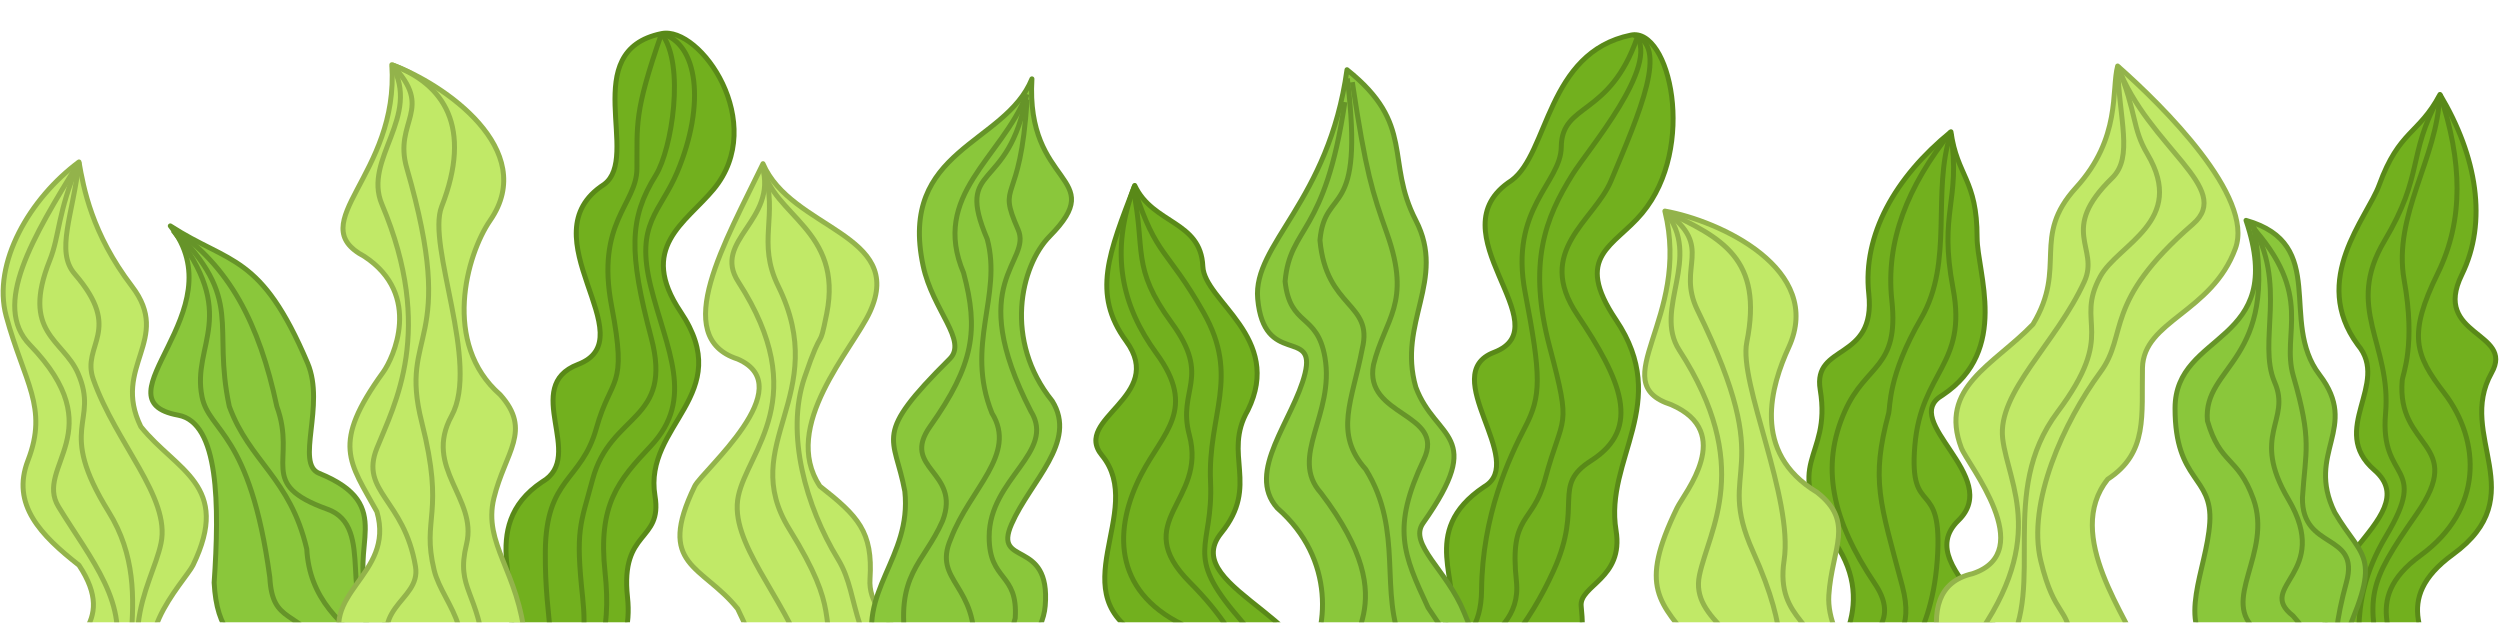 <svg width="1004" height="250" viewBox="0 0 1004 250" fill="none" xmlns="http://www.w3.org/2000/svg">
<g clip-path="url(#clip0_70_19)">
<g filter="url(#filter0_d_70_19)">
<path d="M242.569 70.076C257.566 59.083 231.722 16.441 265.677 9.492C281.215 6.313 308.605 45.48 286.563 72.029C275.313 85.579 255.97 95.407 273.363 121.291C295.847 154.751 258.307 166.432 263.039 195.135C266.137 213.921 249.054 208.359 252 235.815C254.516 259.265 240.268 269.941 217.765 288.241C219.267 271.043 195.999 264.937 204.521 248.586C210.992 236.171 190.656 207.601 217.765 189.5C235.524 179.247 209.079 151.171 232.151 142.342C259.888 131.727 210.827 90.558 242.569 70.076Z" fill="#72B01E"/>
<path d="M265.677 9.492L265.477 8.513L265.677 9.492ZM242.569 70.076L243.111 70.916C243.128 70.905 243.144 70.894 243.16 70.882L242.569 70.076ZM232.151 142.342L231.793 141.408L231.793 141.408L232.151 142.342ZM217.765 189.5L217.265 188.634C217.246 188.645 217.227 188.656 217.209 188.668L217.765 189.5ZM204.521 248.586L203.634 248.123L203.634 248.123L204.521 248.586ZM217.765 288.241L216.769 288.154C216.734 288.554 216.941 288.936 217.296 289.124C217.651 289.312 218.084 289.27 218.396 289.016L217.765 288.241ZM252 235.815L251.006 235.922L251.006 235.922L252 235.815ZM263.039 195.135L262.053 195.298L262.053 195.298L263.039 195.135ZM273.363 121.291L272.533 121.849L272.533 121.849L273.363 121.291ZM286.563 72.029L285.794 71.39L285.794 71.39L286.563 72.029ZM265.677 9.492L265.477 8.513C256.732 10.302 251.7 14.437 248.957 19.895C246.253 25.276 245.842 31.816 246.014 38.294C246.1 41.541 246.336 44.827 246.52 47.967C246.705 51.122 246.839 54.137 246.732 56.911C246.518 62.506 245.334 66.81 241.978 69.269L242.569 70.076L243.16 70.882C247.303 67.846 248.512 62.697 248.731 56.987C248.841 54.109 248.702 51.009 248.516 47.849C248.33 44.674 248.098 41.445 248.013 38.241C247.843 31.816 248.276 25.705 250.744 20.793C253.174 15.958 257.645 12.157 265.878 10.472L265.677 9.492ZM242.569 70.076L242.027 69.236C233.81 74.538 230.763 81.254 230.451 88.473C230.144 95.592 232.502 103.16 234.911 110.232C237.355 117.405 239.821 124.003 240.017 129.488C240.114 132.192 239.65 134.534 238.414 136.496C237.181 138.452 235.111 140.138 231.793 141.408L232.151 142.342L232.508 143.276C236.125 141.892 238.589 139.969 240.106 137.562C241.62 135.161 242.122 132.385 242.016 129.417C241.806 123.557 239.191 116.593 236.804 109.587C234.383 102.479 232.161 95.251 232.45 88.559C232.734 81.966 235.457 75.855 243.111 70.916L242.569 70.076ZM232.151 142.342L231.793 141.408C225.753 143.72 222.83 147.367 221.699 151.743C220.597 156.008 221.228 160.866 221.978 165.545C222.743 170.317 223.629 174.904 223.264 178.958C222.908 182.915 221.368 186.265 217.265 188.634L217.765 189.5L218.265 190.366C223.041 187.608 224.854 183.605 225.256 179.137C225.649 174.768 224.695 169.862 223.953 165.229C223.196 160.504 222.652 156.047 223.635 152.244C224.59 148.552 227.013 145.379 232.508 143.276L232.151 142.342ZM217.765 189.5L217.209 188.668C210.27 193.302 206.317 198.645 204.231 204.275C202.153 209.885 201.958 215.705 202.407 221.256C202.632 224.032 203.019 226.756 203.419 229.359C203.821 231.975 204.231 234.449 204.515 236.782C205.088 241.49 205.096 245.32 203.634 248.123L204.521 248.586L205.408 249.048C207.182 245.644 207.074 241.247 206.501 236.54C206.212 234.166 205.792 231.637 205.396 229.056C204.997 226.462 204.619 223.796 204.4 221.094C203.963 215.688 204.171 210.195 206.107 204.97C208.035 199.764 211.705 194.749 218.32 190.332L217.765 189.5ZM204.521 248.586L203.634 248.123C201.39 252.43 201.209 256.147 202.25 259.554C203.271 262.895 205.448 265.861 207.729 268.72C212.384 274.555 217.477 280.038 216.769 288.154L217.765 288.241L218.761 288.328C219.554 279.246 213.764 273.077 209.292 267.472C207.009 264.611 205.061 261.909 204.162 258.969C203.284 256.094 203.391 252.917 205.408 249.048L204.521 248.586ZM217.765 288.241L218.396 289.016C229.603 279.903 238.908 272.572 245.058 264.569C251.267 256.487 254.281 247.702 252.994 235.708L252 235.815L251.006 235.922C252.235 247.379 249.383 255.656 243.472 263.35C237.5 271.122 228.429 278.279 217.134 287.465L217.765 288.241ZM252 235.815L252.994 235.708C252.268 228.942 252.784 224.286 253.872 220.817C254.956 217.357 256.63 215.005 258.357 212.849C260.061 210.721 261.935 208.662 263.122 205.958C264.335 203.197 264.825 199.819 264.026 194.973L263.039 195.135L262.053 195.298C262.802 199.844 262.318 202.816 261.291 205.154C260.239 207.549 258.607 209.338 256.796 211.599C255.007 213.833 253.156 216.412 251.963 220.219C250.773 224.016 250.259 228.961 251.006 235.922L252 235.815ZM263.039 195.135L264.026 194.973C262.883 188.041 264.284 182.13 266.732 176.598C269.212 170.995 272.678 165.941 275.731 160.485C278.746 155.098 281.275 149.439 281.569 142.954C281.864 136.446 279.906 129.234 274.193 120.733L273.363 121.291L272.533 121.849C278.063 130.078 279.843 136.873 279.571 142.863C279.298 148.877 276.954 154.205 273.986 159.509C271.056 164.743 267.429 170.083 264.903 175.789C262.347 181.565 260.829 187.878 262.053 195.298L263.039 195.135ZM273.363 121.291L274.193 120.733C269.906 114.353 267.937 109.043 267.501 104.484C267.067 99.943 268.144 96.065 270.098 92.517C272.064 88.947 274.913 85.719 278.027 82.498C281.11 79.308 284.488 76.094 287.332 72.668L286.563 72.029L285.794 71.39C283.013 74.739 279.754 77.834 276.589 81.108C273.456 84.349 270.448 87.736 268.346 91.552C266.232 95.391 265.031 99.67 265.51 104.675C265.987 109.662 268.124 115.287 272.533 121.849L273.363 121.291ZM286.563 72.029L287.332 72.668C298.683 58.997 297.256 42.118 291.116 29.184C288.044 22.712 283.767 17.162 279.232 13.418C274.734 9.704 269.802 7.628 265.477 8.513L265.677 9.492L265.878 10.472C269.322 9.767 273.64 11.394 277.959 14.96C282.241 18.495 286.347 23.8 289.309 30.041C295.239 42.533 296.486 58.512 285.794 71.39L286.563 72.029Z" fill="#598918"/>
<path d="M265.677 9.492C280.166 13.375 283.519 37.567 272.02 65.026C265.218 81.271 255 85.486 261.33 111C267.66 136.514 279.33 156 261.33 175.151C248.29 189.025 240.054 198.544 243 226C245.516 249.45 241.503 268.201 219 286.5" stroke="#598918" stroke-width="2" stroke-miterlimit="2.613" stroke-linejoin="round"/>
<path d="M265.677 9.493C275.293 21.904 269.744 56.134 263.387 66.337C252.584 83.673 252.49 97.51 261.5 131.5C270.51 165.49 245.247 161.454 238 188.5C233.072 206.891 231.054 208.544 234 236C236.946 263.456 227.419 262.74 219.5 286.5" stroke="#598918" stroke-width="2" stroke-miterlimit="2.613" stroke-linejoin="round"/>
<path d="M265.677 9.492C254.463 41.687 255.972 45.715 255.789 63.783C255.643 78.238 239.176 85.213 245.642 119.04C252.107 152.866 245.5 146.5 239.5 168C233.5 189.5 219.261 187.547 219 217.5C218.739 247.453 225.057 256.6 219 285" stroke="#598918" stroke-width="2" stroke-miterlimit="2.613" stroke-linejoin="round"/>
<path d="M794 269.5C779.003 280.493 757.097 325.572 723.142 332.52C707.604 335.699 703.457 301.549 725.5 275C736.75 261.45 754.393 239.884 737 214C714.516 180.541 735.732 181.203 731 152.5C727.903 133.714 753.446 141.376 750.5 113.92C747.984 90.47 760.997 67.219 783.5 48.92C786 66.92 794 67.92 794 91.42C794 105.42 807.214 136.604 780.105 154.704C762.346 164.957 804.5 187.5 786.5 205C765.206 225.702 825.742 249.018 794 269.5Z" fill="#72B01E"/>
<path d="M723.142 332.52L722.941 331.54L722.941 331.54L723.142 332.52ZM794 269.5L793.458 268.66C793.441 268.67 793.425 268.682 793.409 268.693L794 269.5ZM786.5 205L785.803 204.283L785.803 204.283L786.5 205ZM780.105 154.704L780.605 155.57C780.624 155.559 780.642 155.548 780.66 155.536L780.105 154.704ZM794 91.42L795 91.42L795 91.42L794 91.42ZM783.5 48.92L784.49 48.782C784.441 48.425 784.202 48.122 783.866 47.99C783.53 47.857 783.149 47.916 782.869 48.144L783.5 48.92ZM750.5 113.92L751.494 113.813L751.494 113.813L750.5 113.92ZM731 152.5L731.987 152.337L731.987 152.337L731 152.5ZM737 214L737.83 213.442L737.83 213.442L737 214ZM725.5 275L724.731 274.361L724.731 274.361L725.5 275ZM723.142 332.52L723.342 333.5C740.673 329.953 754.827 316.71 766.439 303.178C772.252 296.404 777.487 289.485 782.158 283.631C786.865 277.734 790.967 272.963 794.591 270.307L794 269.5L793.409 268.693C789.535 271.533 785.275 276.52 780.595 282.384C775.88 288.291 770.704 295.137 764.921 301.876C753.343 315.368 739.566 328.138 722.941 331.54L723.142 332.52ZM794 269.5L794.542 270.34C798.601 267.721 801.269 265.004 802.798 262.172C804.337 259.321 804.683 256.422 804.212 253.531C803.285 247.849 799.181 242.17 794.959 236.72C790.654 231.164 786.198 225.81 784.08 220.557C783.033 217.961 782.592 215.464 782.997 213.04C783.4 210.628 784.66 208.184 787.197 205.717L786.5 205L785.803 204.283C783.017 206.992 781.51 209.805 781.024 212.71C780.54 215.604 781.087 218.485 782.225 221.306C784.476 226.887 789.178 232.524 793.378 237.945C797.66 243.472 801.407 248.756 802.238 253.853C802.645 256.351 802.347 258.797 801.038 261.222C799.718 263.666 797.335 266.158 793.458 268.66L794 269.5ZM786.5 205L787.197 205.717C789.56 203.42 790.976 200.998 791.632 198.488C792.288 195.983 792.17 193.455 791.569 190.966C790.378 186.032 787.245 181.111 784.225 176.58C781.143 171.956 778.218 167.785 777.1 164.134C776.551 162.343 776.476 160.788 776.961 159.427C777.443 158.078 778.53 156.768 780.605 155.57L780.105 154.704L779.605 153.838C777.241 155.203 775.76 156.841 775.077 158.755C774.399 160.659 774.563 162.683 775.187 164.72C776.415 168.727 779.574 173.208 782.561 177.689C785.609 182.262 788.53 186.899 789.625 191.435C790.167 193.68 790.251 195.865 789.697 197.982C789.145 200.094 787.94 202.205 785.803 204.283L786.5 205ZM780.105 154.704L780.66 155.536C794.572 146.247 798.131 133.56 798.218 121.532C798.261 115.54 797.445 109.695 796.629 104.513C795.805 99.282 795 94.819 795 91.42L794 91.42L793 91.42C793 95.021 793.847 99.706 794.653 104.825C795.467 109.993 796.26 115.701 796.218 121.517C796.135 133.106 792.747 145.061 779.55 153.873L780.105 154.704ZM794 91.42L795 91.42C795 79.522 792.967 73.264 790.608 67.716C788.273 62.226 785.718 57.619 784.49 48.782L783.5 48.92L782.509 49.058C783.782 58.221 786.477 63.114 788.767 68.499C791.033 73.826 793 79.818 793 91.42L794 91.42ZM783.5 48.92L782.869 48.144C760.218 66.564 746.94 90.115 749.506 114.027L750.5 113.92L751.494 113.813C749.027 90.824 761.776 67.875 784.131 49.696L783.5 48.92ZM750.5 113.92L749.506 114.027C750.226 120.738 749.195 125.187 747.389 128.399C745.574 131.627 742.915 133.724 740.127 135.637C737.403 137.506 734.41 139.279 732.379 141.777C730.264 144.377 729.198 147.718 730.013 152.663L731 152.5L731.987 152.337C731.253 147.89 732.218 145.144 733.93 143.039C735.725 140.831 738.353 139.281 741.259 137.286C744.102 135.334 747.083 133.024 749.132 129.379C751.19 125.719 752.247 120.83 751.494 113.813L750.5 113.92ZM731 152.5L730.013 152.663C732.335 166.745 728.322 173.431 726.373 181.224C725.392 185.146 724.977 189.265 726.271 194.549C727.557 199.799 730.515 206.143 736.17 214.558L737 214L737.83 213.442C732.243 205.128 729.422 199.006 728.214 194.073C727.014 189.174 727.392 185.392 728.313 181.709C730.168 174.292 734.397 166.958 731.987 152.337L731 152.5ZM737 214L736.17 214.558C744.673 227.211 744.597 238.738 741.048 248.792C737.474 258.92 730.37 267.569 724.731 274.361L725.5 275L726.269 275.639C731.88 268.881 739.223 259.972 742.934 249.458C746.671 238.87 746.721 226.673 737.83 213.442L737 214ZM725.5 275L724.731 274.361C713.563 287.812 709 303.218 709.228 314.928C709.342 320.77 710.652 325.792 713.038 329.183C715.463 332.631 719.016 334.385 723.342 333.5L723.142 332.52L722.941 331.54C719.499 332.245 716.706 330.922 714.673 328.032C712.6 325.084 711.338 320.505 711.228 314.889C711.009 303.68 715.394 288.737 726.269 275.639L725.5 275Z" fill="#598918"/>
<path d="M723.142 332.52C708.653 328.638 705.3 304.446 716.799 276.986C723.601 260.741 770.393 256.384 753 230.5C735.606 204.616 730.993 183.194 741 160.92C749.5 142 762.709 144.098 759.763 116.642C757.217 92.92 766 70.92 783.5 48.92" stroke="#598918" stroke-width="2" stroke-miterlimit="2.613" stroke-linejoin="round"/>
<path d="M723.142 332.52C713.526 320.108 719.075 285.878 725.432 275.676C736.235 258.339 773.01 265.49 764 231.5C754.99 197.51 751.253 188.966 758.5 161.92C759.127 159.578 758.174 146.829 771.5 123.92C784.826 101.011 775.581 73.18 783.5 49.42" stroke="#598918" stroke-width="2" stroke-miterlimit="2.613" stroke-linejoin="round"/>
<path d="M723.142 332.52C734.357 300.326 759.317 296.068 759.5 278C759.646 263.545 775.5 255.5 778 221C780.5 186.5 766.5 205 769 175C771.5 145 790.187 142.761 784.343 111.841C778.5 80.92 787.5 76.92 783.5 49.92" stroke="#598918" stroke-width="2" stroke-miterlimit="2.613" stroke-linejoin="round"/>
<path d="M938.62 256.244C948.952 271.703 910.082 302.934 939.614 321.077C953.127 329.379 992.261 301.942 980.628 269.455C974.691 252.875 959.876 237.023 985.073 218.649C1017.65 194.898 986.364 171.081 1000.63 145.728C1009.96 129.134 976.512 131.096 988.671 106.303C999.056 85.128 994.779 58.829 979.892 33.937C971.387 49.996 963.527 48.2 955.49 70.282C950.701 83.438 927.619 108.222 946.902 134.502C960.083 150.211 934.886 168.585 953.546 184.773C975.98 204.234 915.797 226.14 938.62 256.244Z" fill="#72B01E"/>
<path d="M939.614 321.077L940.137 320.225L940.137 320.225L939.614 321.077ZM938.62 256.244L939.417 255.64C939.429 255.655 939.44 255.672 939.451 255.688L938.62 256.244ZM953.546 184.773L952.891 185.528L952.891 185.528L953.546 184.773ZM946.902 134.502L946.136 135.145C946.122 135.129 946.109 135.112 946.096 135.094L946.902 134.502ZM955.49 70.282L954.55 69.94L954.55 69.94L955.49 70.282ZM979.892 33.937L979.009 33.469C979.178 33.15 979.505 32.946 979.866 32.937C980.227 32.928 980.565 33.114 980.751 33.423L979.892 33.937ZM988.671 106.303L987.773 105.863L987.773 105.863L988.671 106.303ZM1000.63 145.728L999.757 145.237L999.757 145.237L1000.63 145.728ZM985.073 218.649L985.662 219.457L985.662 219.457L985.073 218.649ZM980.628 269.455L981.57 269.118L981.57 269.118L980.628 269.455ZM939.614 321.077L939.09 321.929C931.484 317.257 928.17 311.65 927.46 305.583C926.759 299.601 928.61 293.316 930.987 287.287C932.178 284.266 933.523 281.258 934.77 278.371C936.023 275.469 937.18 272.682 938.029 270.039C939.741 264.708 940.1 260.259 937.788 256.8L938.62 256.244L939.451 255.688C942.305 259.959 941.68 265.211 939.933 270.65C939.052 273.393 937.861 276.258 936.606 279.164C935.345 282.084 934.023 285.039 932.847 288.021C930.49 294 928.806 299.891 929.446 305.351C930.076 310.725 932.977 315.826 940.137 320.225L939.614 321.077ZM938.62 256.244L937.823 256.848C931.915 249.055 931.348 241.702 933.525 234.812C935.671 228.017 940.475 221.712 945.158 215.891C949.907 209.986 954.481 204.629 956.542 199.542C957.557 197.034 957.923 194.674 957.432 192.408C956.943 190.148 955.574 187.856 952.891 185.528L953.546 184.773L954.201 184.017C957.127 186.555 958.785 189.205 959.387 191.985C959.988 194.759 959.51 197.54 958.395 200.292C956.194 205.727 951.355 211.377 946.716 217.144C942.01 222.995 937.45 229.027 935.432 235.414C933.444 241.707 933.914 248.381 939.417 255.64L938.62 256.244ZM953.546 184.773L952.891 185.528C948.048 181.327 945.993 176.918 945.495 172.407C945.005 167.956 946.045 163.486 947.204 159.197C949.569 150.446 952.326 142.522 946.136 135.145L946.902 134.502L947.668 133.86C954.659 142.191 951.408 151.308 949.135 159.719C947.975 164.01 947.038 168.151 947.483 172.188C947.922 176.166 949.714 180.125 954.201 184.017L953.546 184.773ZM946.902 134.502L946.096 135.094C936.2 121.607 937.195 108.468 941.227 97.135C943.236 91.49 946.002 86.277 948.541 81.687C951.105 77.053 953.388 73.134 954.55 69.94L955.49 70.282L956.429 70.624C955.198 74.009 952.799 78.121 950.291 82.655C947.758 87.234 945.061 92.326 943.111 97.806C939.226 108.725 938.321 121.117 947.708 133.911L946.902 134.502ZM955.49 70.282L954.55 69.94C958.619 58.76 962.67 53.575 966.785 49.168C970.857 44.808 974.833 41.353 979.009 33.469L979.892 33.937L980.776 34.405C976.446 42.58 972.24 46.257 968.246 50.533C964.296 54.764 960.397 59.722 956.429 70.624L955.49 70.282ZM979.892 33.937L980.751 33.423C995.736 58.48 1000.16 85.152 989.569 106.744L988.671 106.303L987.773 105.863C997.954 85.104 993.823 59.178 979.034 34.45L979.892 33.937ZM988.671 106.303L989.569 106.744C986.609 112.779 986.501 117.017 987.664 120.251C988.845 123.537 991.4 125.987 994.227 128.319C995.605 129.456 997.099 130.606 998.401 131.747C999.717 132.9 1000.94 134.128 1001.83 135.512C1002.73 136.912 1003.3 138.479 1003.3 140.288C1003.29 142.086 1002.73 144.038 1001.5 146.218L1000.63 145.728L999.757 145.237C1000.86 143.269 1001.29 141.652 1001.3 140.285C1001.3 138.928 1000.88 137.732 1000.15 136.595C999.406 135.442 998.347 134.359 997.082 133.251C995.803 132.129 994.414 131.066 992.954 129.861C990.105 127.511 987.161 124.765 985.781 120.928C984.383 117.038 984.653 112.224 987.773 105.863L988.671 106.303ZM1000.63 145.728L1001.5 146.218C998.055 152.34 997.35 158.374 997.758 164.41C998.172 170.524 999.7 176.458 1000.7 182.629C1001.69 188.723 1002.13 194.906 1000.19 201.1C998.245 207.316 993.938 213.423 985.662 219.457L985.073 218.649L984.484 217.841C992.495 212 996.492 206.223 998.285 200.502C1000.09 194.758 999.704 188.948 998.729 182.95C997.767 177.028 996.185 170.77 995.763 164.545C995.336 158.242 996.069 151.792 999.757 145.237L1000.63 145.728ZM985.073 218.649L985.662 219.457C979.452 223.986 975.786 228.303 973.817 232.438C971.855 236.556 971.541 240.57 972.163 244.571C972.79 248.598 974.364 252.607 976.188 256.699C977.994 260.75 980.069 264.926 981.57 269.118L980.628 269.455L979.687 269.792C978.219 265.695 976.215 261.671 974.361 257.513C972.526 253.395 970.857 249.184 970.187 244.879C969.514 240.548 969.849 236.117 972.011 231.578C974.165 227.055 978.096 222.499 984.484 217.841L985.073 218.649ZM980.628 269.455L981.57 269.118C987.56 285.847 980.446 301.22 970.253 311.274C965.153 316.305 959.235 320.057 953.693 322.024C948.197 323.976 942.851 324.24 939.09 321.929L939.614 321.077L940.137 320.225C943.132 322.065 947.746 322.013 953.024 320.14C958.257 318.282 963.93 314.701 968.849 309.85C978.693 300.14 985.33 285.551 979.687 269.792L980.628 269.455Z" fill="#598918"/>
<path d="M939.614 321.077C954.557 322.384 965.981 300.798 964.568 271.062C963.731 253.47 946.935 237.397 972.132 219.023C997.329 200.649 996.392 173.088 981.523 153.718C969.93 138.615 966.877 130.486 979.036 105.693C989.541 84.272 988.813 60.595 979.892 33.937" stroke="#598918" stroke-width="2" stroke-miterlimit="2.613" stroke-linejoin="round"/>
<path d="M939.614 321.077C952.894 312.703 959.388 278.639 956.903 266.878C950.169 235 950.49 231.183 970.581 202.324C990.673 173.465 962.296 176.566 964.736 148.672C964.948 146.257 970.204 134.603 965.517 108.518C960.83 82.432 979.037 59.442 979.721 34.406" stroke="#598918" stroke-width="2" stroke-miterlimit="2.613" stroke-linejoin="round"/>
<path d="M939.614 321.077C940.086 286.989 939.992 290.541 946 273.5C950.806 259.867 940.609 240.859 958.253 211.284C975.898 181.709 955.601 189.972 958.041 162.078C960.482 134.185 941.513 119.832 957.58 92.774C973.646 65.717 966.557 58.88 979.55 34.876" stroke="#598918" stroke-width="2" stroke-miterlimit="2.613" stroke-linejoin="round"/>
<path d="M607 68.498C621.997 57.505 621.045 17.042 655 10.094C670.538 6.914 681.543 55.045 659.5 81.594C648.25 95.143 631.607 98.614 649 124.498C671.484 157.957 644.268 180.297 649 209C652.215 228.5 634.088 231 635 239.5C637.516 262.95 629.503 264.201 607 282.5C608.502 265.303 572.978 259.851 581.5 243.5C587.971 231.085 568.891 209.601 596 191.5C613.759 181.247 576.929 146.33 600 137.5C627.737 126.885 575.258 88.98 607 68.498Z" fill="#72B01E"/>
<path d="M655 10.094L655.201 11.073L655.201 11.073L655 10.094ZM607 68.498L607.542 69.338C607.559 69.328 607.575 69.316 607.591 69.305L607 68.498ZM600 137.5L599.643 136.566L599.643 136.566L600 137.5ZM596 191.5L595.5 190.634C595.481 190.645 595.463 190.656 595.445 190.668L596 191.5ZM581.5 243.5L582.387 243.962L581.5 243.5ZM607 282.5L606.004 282.413C605.969 282.813 606.177 283.195 606.532 283.383C606.886 283.572 607.319 283.529 607.631 283.276L607 282.5ZM635 239.5L634.006 239.607L634.006 239.607L635 239.5ZM649 209L648.013 209.163L648.013 209.163L649 209ZM649 124.498L648.17 125.056L648.17 125.056L649 124.498ZM659.5 81.594L660.269 82.232L660.269 82.232L659.5 81.594ZM655 10.094L654.8 9.114C637.357 12.683 628.915 24.893 622.988 37.349C621.506 40.462 620.176 43.603 618.903 46.632C617.627 49.669 616.411 52.586 615.146 55.288C612.604 60.718 609.94 65.103 606.409 67.692L607 68.498L607.591 69.305C611.559 66.396 614.399 61.601 616.958 56.136C618.243 53.389 619.476 50.43 620.747 47.407C622.02 44.377 623.334 41.275 624.794 38.209C630.628 25.948 638.688 14.452 655.201 11.073L655 10.094ZM607 68.498L606.458 67.658C602.376 70.292 599.597 73.239 597.847 76.427C596.096 79.616 595.404 82.991 595.416 86.431C595.439 93.261 598.244 100.429 601.078 107.091C602.508 110.454 603.946 113.682 605.098 116.754C606.25 119.826 607.087 122.664 607.336 125.218C607.584 127.759 607.244 129.953 606.11 131.805C604.975 133.657 602.97 135.293 599.643 136.566L600 137.5L600.357 138.434C603.965 137.053 606.386 135.183 607.815 132.85C609.244 130.517 609.602 127.848 609.327 125.023C609.052 122.21 608.144 119.179 606.971 116.052C605.798 112.926 604.33 109.626 602.918 106.308C600.067 99.606 597.438 92.794 597.416 86.424C597.405 83.265 598.037 80.235 599.6 77.39C601.164 74.542 603.688 71.825 607.542 69.338L607 68.498ZM600 137.5L599.643 136.566C596.611 137.726 594.479 139.349 593.105 141.373C591.733 143.394 591.176 145.727 591.139 148.206C591.067 153.1 593.031 158.791 595.07 164.313C597.144 169.93 599.303 175.393 599.88 180.1C600.166 182.434 600.049 184.496 599.389 186.245C598.738 187.969 597.532 189.461 595.5 190.634L596 191.5L596.5 192.366C598.908 190.976 600.436 189.133 601.26 186.951C602.075 184.794 602.174 182.376 601.865 179.857C601.252 174.858 598.976 169.117 596.946 163.62C594.881 158.027 593.073 152.692 593.139 148.235C593.171 146.038 593.661 144.115 594.76 142.497C595.857 140.881 597.621 139.481 600.357 138.434L600 137.5ZM596 191.5L595.445 190.668C588.542 195.277 584.51 200.15 582.295 205.107C580.082 210.059 579.721 215.007 580.013 219.694C580.159 222.035 580.468 224.321 580.795 226.511C581.123 228.715 581.465 230.797 581.69 232.795C582.141 236.803 582.085 240.215 580.613 243.038L581.5 243.5L582.387 243.962C584.151 240.578 584.136 236.648 583.677 232.571C583.447 230.526 583.095 228.379 582.773 226.216C582.448 224.039 582.149 221.822 582.009 219.57C581.729 215.072 582.085 210.479 584.121 205.923C586.155 201.373 589.904 196.773 596.555 192.332L596 191.5ZM581.5 243.5L580.613 243.038C579.474 245.224 579.042 247.287 579.214 249.252C579.386 251.212 580.15 252.995 581.275 254.639C583.497 257.884 587.24 260.731 591.029 263.491C594.881 266.297 598.816 269.036 601.721 272.135C604.606 275.211 606.345 278.508 606.004 282.413L607 282.5L607.996 282.587C608.406 277.893 606.268 274.06 603.18 270.767C600.113 267.495 595.982 264.625 592.206 261.875C588.367 259.078 584.92 256.422 582.925 253.509C581.942 252.073 581.341 250.613 581.207 249.078C581.073 247.548 581.396 245.864 582.387 243.962L581.5 243.5ZM607 282.5L607.631 283.276C613.255 278.702 617.931 275.228 621.842 272.144C625.723 269.084 628.832 266.421 631.158 263.563C635.9 257.736 637.266 251.243 635.994 239.393L635 239.5L634.006 239.607C635.25 251.207 633.868 257.065 629.607 262.3C627.431 264.974 624.475 267.52 620.603 270.574C616.761 273.604 611.997 277.148 606.369 281.724L607 282.5ZM635 239.5L635.994 239.393C635.81 237.68 636.557 236.203 638.007 234.55C638.732 233.723 639.599 232.89 640.562 231.984C641.514 231.088 642.557 230.124 643.58 229.073C645.634 226.963 647.669 224.447 648.97 221.166C650.276 217.872 650.817 213.875 649.987 208.837L649 209L648.013 209.163C648.79 213.875 648.271 217.503 647.111 220.428C645.946 223.365 644.11 225.662 642.147 227.677C641.162 228.689 640.161 229.615 639.191 230.528C638.232 231.43 637.299 232.324 636.503 233.231C634.911 235.047 633.733 237.07 634.006 239.607L635 239.5ZM649 209L649.987 208.837C648.833 201.839 649.621 195.203 651.14 188.618C651.9 185.322 652.84 182.052 653.808 178.753C654.774 175.463 655.77 172.14 656.626 168.78C658.34 162.052 659.515 155.099 658.816 147.687C658.115 140.262 655.538 132.434 649.83 123.94L649 124.498L648.17 125.056C653.705 133.292 656.157 140.804 656.825 147.875C657.493 154.959 656.376 161.658 654.688 168.286C653.843 171.603 652.86 174.883 651.889 178.19C650.921 181.489 649.966 184.81 649.191 188.168C647.641 194.89 646.801 201.81 648.013 209.163L649 209ZM649 124.498L649.83 123.94C645.52 117.526 643.383 112.592 642.707 108.612C642.038 104.677 642.789 101.63 644.372 98.926C645.983 96.174 648.466 93.753 651.344 91.11C654.19 88.497 657.403 85.685 660.269 82.232L659.5 81.594L658.731 80.955C655.972 84.277 652.885 86.98 649.991 89.637C647.128 92.266 644.428 94.871 642.646 97.915C640.836 101.008 639.984 104.529 640.735 108.947C641.478 113.322 643.784 118.529 648.17 125.056L649 124.498ZM659.5 81.594L660.269 82.232C671.522 68.679 674.296 49.699 672.334 34.567C671.353 26.996 669.176 20.293 666.2 15.651C663.247 11.045 659.297 8.193 654.8 9.114L655 10.094L655.201 11.073C658.472 10.404 661.724 12.376 664.516 16.73C667.284 21.048 669.394 27.441 670.351 34.824C672.266 49.599 669.52 67.959 658.731 80.955L659.5 81.594Z" fill="#598918"/>
<path d="M656 10.094C670.489 13.976 658.499 41.134 647 68.594C640.197 84.838 616.107 96.614 633.5 122.498C650.893 148.382 659.596 167.884 639 181C622.94 191.227 636 198.5 624 225C614.271 246.485 601.003 263.201 578.5 281.5" stroke="#598918" stroke-width="2" stroke-miterlimit="2.613" stroke-linejoin="round"/>
<path d="M657 10.094C666.615 22.505 637.857 55.891 631.5 66.094C620.697 83.43 613.377 101.508 622.387 135.498C631.397 169.488 627.747 161.454 620.5 188.5C615.572 206.891 606.054 202.044 609 229.5C611.946 256.956 571.166 259.789 563.247 283.549" stroke="#598918" stroke-width="2" stroke-miterlimit="2.613" stroke-linejoin="round"/>
<path d="M657.5 11.094C646.285 43.288 627.183 37.025 627 55.093C626.854 69.548 606.035 79.672 612.5 113.498C618.966 147.324 619.011 155 612.5 167.5C605.99 180 595.261 203.047 595 233C594.739 262.953 568.821 255.019 562.764 283.419" stroke="#598918" stroke-width="2" stroke-miterlimit="2.613" stroke-linejoin="round"/>
<path d="M524.762 280.297C517.271 297.316 538.327 331.882 512.395 354.877C500.529 365.4 466.933 329.22 472.748 295.206C475.716 277.847 488.394 266.519 460.389 252.8C424.187 235.065 460.958 201.321 442.508 178.83C430.433 164.11 468.549 155.298 452.27 132.993C438.365 113.943 445.367 97.573 455.706 70.474C463.003 86.118 482.262 84.581 483.057 103.003C483.661 116.99 515.557 131.565 501.13 160.795C490.877 178.553 506.031 190.85 490.465 210.032C471.752 233.093 542.01 246.688 524.762 280.297Z" fill="#72B01E"/>
<path d="M512.395 354.877L513.058 355.625L513.058 355.625L512.395 354.877ZM524.762 280.297L523.872 279.841C523.863 279.859 523.854 279.876 523.846 279.895L524.762 280.297ZM490.465 210.032L489.689 209.402L489.689 209.402L490.465 210.032ZM501.13 160.795L501.996 161.295C502.007 161.276 502.017 161.257 502.027 161.237L501.13 160.795ZM483.057 103.003L484.056 102.96L484.056 102.96L483.057 103.003ZM455.706 70.474L456.612 70.051C456.442 69.687 456.071 69.46 455.67 69.475C455.268 69.489 454.915 69.742 454.771 70.117L455.706 70.474ZM452.27 132.993L453.078 132.404L453.078 132.404L452.27 132.993ZM442.508 178.83L443.281 178.196L443.281 178.196L442.508 178.83ZM460.389 252.8L460.829 251.902L460.829 251.902L460.389 252.8ZM472.748 295.206L471.762 295.038L471.762 295.038L472.748 295.206ZM512.395 354.877L513.058 355.625C526.379 343.813 527.585 329.017 526.49 315.267C526.217 311.83 525.799 308.445 525.386 305.185C524.973 301.917 524.568 298.783 524.312 295.811C523.798 289.838 523.913 284.707 525.677 280.7L524.762 280.297L523.846 279.895C521.865 284.397 521.802 289.97 522.319 295.982C522.579 299.003 522.991 302.183 523.402 305.436C523.814 308.697 524.227 312.041 524.497 315.426C525.574 328.961 524.342 342.946 511.731 354.129L512.395 354.877ZM524.762 280.297L525.651 280.754C527.88 276.412 528.717 272.345 528.471 268.51C528.224 264.681 526.901 261.148 524.902 257.863C520.929 251.329 514.208 245.657 507.69 240.429C501.091 235.136 494.748 230.329 491.162 225.423C489.387 222.994 488.359 220.631 488.273 218.257C488.187 215.905 489.02 213.4 491.242 210.662L490.465 210.032L489.689 209.402C487.232 212.429 486.167 215.393 486.274 218.33C486.381 221.245 487.637 223.99 489.548 226.604C493.333 231.783 499.968 236.799 506.438 241.989C512.99 247.244 519.43 252.713 523.194 258.902C525.064 261.978 526.254 265.201 526.475 268.639C526.696 272.071 525.956 275.781 523.872 279.841L524.762 280.297ZM490.465 210.032L491.242 210.662C495.222 205.757 497.267 201.253 498.232 196.963C499.194 192.687 499.07 188.676 498.787 184.807C498.221 177.038 497.052 169.859 501.996 161.295L501.13 160.795L500.264 160.295C494.956 169.489 496.237 177.337 496.793 184.952C497.071 188.774 497.176 192.545 496.281 196.524C495.389 200.489 493.491 204.716 489.689 209.402L490.465 210.032ZM501.13 160.795L502.027 161.237C505.72 153.755 506.472 147.151 505.463 141.232C504.458 135.335 501.717 130.197 498.553 125.615C496.97 123.323 495.273 121.157 493.625 119.103C491.969 117.038 490.376 115.101 488.964 113.222C486.113 109.432 484.192 106.119 484.056 102.96L483.057 103.003L482.058 103.046C482.223 106.881 484.516 110.635 487.365 114.424C488.802 116.336 490.431 118.317 492.064 120.354C493.706 122.401 495.367 124.52 496.907 126.751C499.989 131.215 502.555 136.075 503.492 141.568C504.424 147.041 503.754 153.219 500.234 160.352L501.13 160.795ZM483.057 103.003L484.056 102.96C483.849 98.161 482.431 94.606 480.272 91.746C478.134 88.913 475.303 86.812 472.374 84.864C466.444 80.921 460.114 77.558 456.612 70.051L455.706 70.474L454.799 70.897C458.595 79.034 465.544 82.725 471.266 86.53C474.163 88.456 476.752 90.403 478.676 92.951C480.58 95.473 481.867 98.635 482.058 103.046L483.057 103.003ZM455.706 70.474L454.771 70.117C449.622 83.614 445.229 94.614 443.905 104.621C442.569 114.724 444.351 123.84 451.462 133.583L452.27 132.993L453.078 132.404C446.285 123.097 444.615 114.502 445.888 104.883C447.174 95.167 451.451 84.433 456.64 70.83L455.706 70.474ZM452.27 132.993L451.462 133.583C455.385 138.957 455.954 143.386 454.947 147.242C453.917 151.185 451.205 154.682 448.213 158.097C446.746 159.772 445.18 161.462 443.815 163.099C442.44 164.746 441.196 166.422 440.334 168.148C439.468 169.882 438.967 171.707 439.132 173.635C439.298 175.568 440.125 177.502 441.735 179.464L442.508 178.83L443.281 178.196C441.873 176.479 441.249 174.916 441.125 173.464C441 172.005 441.368 170.552 442.123 169.041C442.882 167.523 444.01 165.987 445.351 164.38C446.701 162.762 448.193 161.155 449.718 159.415C452.71 155.999 455.721 152.191 456.882 147.748C458.065 143.219 457.295 138.181 453.078 132.404L452.27 132.993ZM442.508 178.83L441.735 179.464C446.141 184.835 447.276 190.888 446.996 197.339C446.712 203.856 445.005 210.59 443.807 217.426C442.622 224.178 441.953 230.971 443.965 237.229C445.997 243.549 450.708 249.171 459.949 253.698L460.389 252.8L460.829 251.902C451.968 247.562 447.701 242.315 445.869 236.617C444.017 230.857 444.599 224.484 445.776 217.772C446.939 211.143 448.703 204.116 448.994 197.426C449.288 190.67 448.101 184.071 443.281 178.196L442.508 178.83ZM460.389 252.8L459.949 253.698C466.889 257.098 471.206 260.303 473.782 263.411C476.329 266.485 477.202 269.499 477.183 272.632C477.164 275.821 476.224 279.159 475.053 282.886C473.894 286.573 472.518 290.615 471.762 295.038L472.748 295.206L473.733 295.375C474.461 291.118 475.783 287.234 476.961 283.486C478.126 279.778 479.162 276.172 479.183 272.644C479.204 269.061 478.181 265.586 475.322 262.135C472.491 258.718 467.891 255.362 460.829 251.902L460.389 252.8ZM472.748 295.206L471.762 295.038C468.793 312.402 475.882 330.226 485.146 342.35C489.782 348.416 495.018 353.132 499.917 355.664C504.777 358.176 509.623 358.671 513.058 355.625L512.395 354.877L511.731 354.129C509.233 356.344 505.43 356.263 500.835 353.888C496.279 351.532 491.255 347.051 486.735 341.136C477.689 329.297 470.887 312.024 473.733 295.375L472.748 295.206Z" fill="#598918"/>
<path d="M511.529 355.377C497.04 359.259 493.844 329.745 490.073 300.215C487.842 282.745 502.817 260.501 474.812 246.782C446.807 233.063 447.139 208.045 458.418 186.387C467.213 169.501 480.762 160.307 464.483 138.003C450.578 118.953 445.367 97.573 455.706 70.474" stroke="#598918" stroke-width="2" stroke-miterlimit="2.613" stroke-linejoin="round"/>
<path d="M510.663 355.877C496.13 349.936 504.342 306.644 504.746 294.63C505.433 274.215 502.734 254.898 477.936 229.967C453.139 205.036 484.883 197.719 477.636 170.673C472.708 152.283 486.738 147.836 470.458 125.531C454.179 103.227 460.15 96.718 455.128 72.181" stroke="#598918" stroke-width="2" stroke-miterlimit="2.613" stroke-linejoin="round"/>
<path d="M509.73 355.261C503.345 321.773 523.019 317.645 514.144 301.906C507.043 289.315 520.011 270.138 497.499 244.076C474.986 218.015 487.329 216.461 486.154 189.427C484.979 162.392 498.119 147.625 483.369 121.554C468.619 95.484 464.566 99.676 455.611 72.052" stroke="#598918" stroke-width="2" stroke-miterlimit="2.613" stroke-linejoin="round"/>
<path d="M671.151 158.513C643.695 149.646 679.295 124.076 668.613 80.773C690.626 84.676 732.737 104.092 718.366 135.464C711.401 150.67 703.014 177.588 729.716 193.696C745.037 205.719 735.68 216 734.461 235C733.242 254 754.176 272.325 761.414 298.973C767.203 320.292 738.331 350.43 718.711 364.89C716.974 355.042 707.755 337.882 691.376 316.4C674.996 294.918 692.663 279.886 680.762 255.583C666.457 237.797 657.855 232.206 673.5 200C676.48 193.865 696.986 169.697 671.151 158.513Z" fill="#C1E967"/>
<path d="M668.613 80.773L668.788 79.788C668.455 79.729 668.114 79.842 667.883 80.089C667.652 80.337 667.561 80.684 667.642 81.012L668.613 80.773ZM671.151 158.513L671.549 157.595C671.519 157.583 671.489 157.571 671.459 157.561L671.151 158.513ZM673.5 200L672.601 199.563L672.601 199.563L673.5 200ZM680.762 255.583L681.66 255.144C681.628 255.077 681.588 255.014 681.542 254.957L680.762 255.583ZM718.711 364.89L717.726 365.063C717.786 365.404 718.018 365.69 718.339 365.818C718.661 365.947 719.026 365.9 719.304 365.695L718.711 364.89ZM729.716 193.696L730.334 192.91C730.302 192.884 730.268 192.861 730.233 192.84L729.716 193.696ZM718.366 135.464L719.276 135.881L719.276 135.881L718.366 135.464ZM668.613 80.773L667.642 81.012C672.906 102.351 666.782 119.308 662.639 132.252C661.607 135.479 660.689 138.484 660.12 141.234C659.551 143.982 659.314 146.542 659.686 148.873C660.063 151.23 661.059 153.326 662.9 155.119C664.722 156.895 667.324 158.328 670.844 159.465L671.151 158.513L671.459 157.561C668.115 156.482 665.823 155.176 664.295 153.687C662.785 152.215 661.975 150.521 661.661 148.557C661.343 146.567 661.532 144.277 662.078 141.64C662.624 139.005 663.511 136.091 664.544 132.861C668.668 119.977 675.002 102.497 669.584 80.533L668.613 80.773ZM671.151 158.513L670.754 159.431C677.045 162.154 680.377 165.603 681.915 169.24C683.461 172.894 683.267 176.906 682.167 180.883C681.067 184.862 679.083 188.72 677.161 191.996C676.201 193.632 675.266 195.109 674.467 196.384C673.681 197.639 673.002 198.737 672.601 199.563L673.5 200L674.4 200.437C674.744 199.729 675.357 198.73 676.162 197.446C676.954 196.181 677.908 194.676 678.886 193.008C680.839 189.679 682.926 185.645 684.095 181.417C685.265 177.187 685.54 172.676 683.757 168.461C681.968 164.23 678.175 160.464 671.549 157.595L671.151 158.513ZM673.5 200L672.601 199.563C664.758 215.707 662.854 225.438 664.932 233.45C665.968 237.445 667.974 240.935 670.584 244.513C673.175 248.065 676.444 251.81 679.983 256.21L680.762 255.583L681.542 254.957C677.927 250.463 674.757 246.84 672.2 243.335C669.663 239.856 667.815 236.6 666.868 232.948C664.979 225.666 666.597 216.499 674.4 200.437L673.5 200ZM680.762 255.583L679.864 256.023C685.674 267.886 684.279 277.442 683.394 286.957C682.505 296.513 682.158 305.96 690.58 317.006L691.376 316.4L692.171 315.794C684.214 305.358 684.511 296.548 685.385 287.142C686.264 277.695 687.752 267.583 681.66 255.144L680.762 255.583ZM691.376 316.4L690.58 317.006C698.749 327.72 705.12 337.34 709.661 345.494C714.211 353.667 716.887 360.304 717.726 365.063L718.711 364.89L719.696 364.716C718.798 359.628 715.996 352.76 711.408 344.521C706.81 336.263 700.382 326.562 692.171 315.794L691.376 316.4ZM718.711 364.89L719.304 365.695C729.177 358.419 741.376 347.202 750.393 335.101C754.902 329.05 758.64 322.745 760.883 316.575C763.125 310.406 763.898 304.305 762.379 298.711L761.414 298.973L760.449 299.235C761.824 304.301 761.159 309.961 759.003 315.891C756.848 321.819 753.227 327.95 748.789 333.906C739.913 345.818 727.865 356.901 718.118 364.085L718.711 364.89ZM761.414 298.973L762.379 298.711C758.718 285.231 751.591 273.86 745.63 263.616C739.618 253.283 734.872 244.213 735.459 235.064L734.461 235L733.463 234.936C732.831 244.788 737.942 254.38 743.902 264.622C749.913 274.952 756.872 286.067 760.449 299.235L761.414 298.973ZM734.461 235L735.459 235.064C735.759 230.388 736.56 226.241 737.367 222.428C738.168 218.642 738.992 215.121 739.287 211.82C739.585 208.492 739.355 205.308 738.012 202.158C736.671 199.011 734.257 195.988 730.334 192.91L729.716 193.696L729.099 194.483C732.836 197.415 734.998 200.186 736.173 202.942C737.346 205.695 737.574 208.523 737.295 211.642C737.014 214.79 736.227 218.153 735.41 222.014C734.599 225.849 733.773 230.111 733.463 234.936L734.461 235ZM729.716 193.696L730.233 192.84C717.189 184.972 712.775 174.535 712.415 164.207C712.053 153.801 715.811 143.443 719.276 135.881L718.366 135.464L717.457 135.048C713.956 142.691 710.038 153.395 710.417 164.277C710.798 175.237 715.541 186.313 729.2 194.553L729.716 193.696ZM718.366 135.464L719.276 135.881C722.972 127.812 723.056 120.445 720.691 113.893C718.338 107.372 713.59 101.742 707.761 97.039C696.117 87.646 679.917 81.762 668.788 79.788L668.613 80.773L668.439 81.757C679.322 83.687 695.184 89.463 706.506 98.596C712.16 103.157 716.621 108.507 718.81 114.572C720.988 120.606 720.947 127.43 717.457 135.048L718.366 135.464Z" fill="#93B34B"/>
<path d="M668.613 80.773C691.5 91.5 708.253 99.816 701.5 133.5C698.212 149.899 720.267 196.037 716.5 221C712.733 245.963 732.804 246.138 731.585 265.139C730.366 284.139 739.722 282.489 746.959 309.138C752.749 330.456 733.951 333.263 718.711 364.89" stroke="#93B34B" stroke-width="2" stroke-miterlimit="2.613" stroke-linejoin="round"/>
<path d="M668.613 80.773C688.973 95.46 672.996 102.817 681.729 120.6C714.999 188.352 688.133 182.219 704 217.5C719.867 252.781 711.843 257.65 720.606 277.737C726.571 291.409 747.626 301.404 729.288 326.977C722.247 336.796 728.156 346.47 718.711 364.89" stroke="#93B34B" stroke-width="2" stroke-miterlimit="2.613" stroke-linejoin="round"/>
<path d="M668.613 80.773C684.078 99.37 663.65 119.975 674.399 136.617C704.428 183.108 686.355 208.55 682.5 227C678.645 245.45 703.839 251.753 712.959 277.562C717.929 291.626 694.072 297.139 713.851 320.052C721.747 329.199 721.06 343.659 718.711 364.89" stroke="#93B34B" stroke-width="2" stroke-miterlimit="2.613" stroke-linejoin="round"/>
<path d="M296.247 140.197C268.79 131.33 291.445 92.811 306.418 61.739C317.681 88.184 363.763 89.807 349.393 121.179C342.427 136.385 313.326 167.14 329.253 191.241C344.573 203.263 350.612 209.488 349.393 228.488C348.173 247.488 375.16 252.884 382.398 279.532C388.188 300.851 356.128 333.908 336.507 348.368C334.771 338.52 340.496 319.741 324.117 298.258C307.738 276.776 308.148 264.803 296.247 240.5C281.941 222.714 263.355 223.447 279 191.241C281.98 185.106 322.081 151.381 296.247 140.197Z" fill="#C1E967"/>
<path d="M306.418 61.739L307.338 61.347C307.184 60.986 306.833 60.748 306.441 60.739C306.049 60.73 305.687 60.951 305.517 61.304L306.418 61.739ZM296.247 140.197L296.644 139.279C296.615 139.266 296.585 139.255 296.554 139.245L296.247 140.197ZM279 191.241L278.101 190.804L278.101 190.804L279 191.241ZM296.247 240.5L297.145 240.06C297.112 239.994 297.072 239.931 297.026 239.873L296.247 240.5ZM336.507 348.368L335.522 348.542C335.582 348.883 335.814 349.168 336.136 349.297C336.457 349.425 336.822 349.378 337.1 349.173L336.507 348.368ZM329.253 191.241L328.418 191.792C328.478 191.882 328.551 191.961 328.635 192.028L329.253 191.241ZM349.393 121.179L350.302 121.596L350.302 121.596L349.393 121.179ZM306.418 61.739L305.517 61.304C298.069 76.761 288.593 94.29 284.459 109.024C282.39 116.395 281.607 123.228 283.185 128.837C284.788 134.536 288.791 138.84 295.939 141.148L296.247 140.197L296.554 139.245C289.974 137.12 286.513 133.284 285.11 128.296C283.681 123.218 284.349 116.816 286.384 109.565C290.456 95.055 299.794 77.788 307.319 62.173L306.418 61.739ZM296.247 140.197L295.849 141.114C298.953 142.458 300.982 144.103 302.22 145.914C303.452 147.716 303.951 149.757 303.871 151.992C303.708 156.526 301.165 161.784 297.601 167.052C294.058 172.288 289.614 177.385 285.841 181.581C283.964 183.669 282.24 185.55 280.902 187.089C279.593 188.594 278.542 189.895 278.101 190.804L279 191.241L279.899 191.678C280.203 191.053 281.057 189.958 282.411 188.401C283.735 186.878 285.431 185.03 287.329 182.918C291.106 178.717 295.631 173.532 299.257 168.173C302.862 162.845 305.686 157.19 305.869 152.064C305.962 149.469 305.379 146.992 303.871 144.785C302.368 142.587 299.999 140.731 296.644 139.279L296.247 140.197ZM279 191.241L278.101 190.804C274.164 198.908 272.328 205.042 272.084 209.974C271.838 214.957 273.219 218.665 275.587 221.872C277.914 225.023 281.2 227.69 284.675 230.596C288.181 233.528 291.958 236.763 295.468 241.127L296.247 240.5L297.026 239.873C293.383 235.344 289.472 232.001 285.958 229.062C282.413 226.097 279.348 223.599 277.196 220.684C275.085 217.825 273.859 214.567 274.082 210.073C274.306 205.529 276.014 199.677 279.899 191.678L279 191.241ZM296.247 240.5L295.349 240.94C301.276 253.043 304.115 262.024 307.572 270.803C311.03 279.583 315.064 288.033 323.322 298.865L324.117 298.258L324.913 297.652C316.792 287.001 312.841 278.723 309.433 270.07C306.025 261.417 303.119 252.259 297.145 240.06L296.247 240.5ZM324.117 298.258L323.322 298.865C331.378 309.431 333.989 319.31 334.808 327.772C335.218 332.018 335.179 335.91 335.142 339.394C335.106 342.843 335.068 345.968 335.522 348.542L336.507 348.368L337.492 348.195C337.077 345.844 337.105 342.929 337.142 339.415C337.178 335.938 337.221 331.946 336.799 327.58C335.951 318.82 333.235 308.568 324.913 297.652L324.117 298.258ZM336.507 348.368L337.1 349.173C346.976 341.895 359.967 329.951 369.776 317.13C374.68 310.719 378.815 304.054 381.359 297.616C383.899 291.186 384.888 284.888 383.363 279.27L382.398 279.532L381.433 279.794C382.802 284.836 381.955 290.665 379.499 296.881C377.047 303.088 373.026 309.589 368.187 315.915C358.508 328.566 345.659 340.381 335.914 347.563L336.507 348.368ZM382.398 279.532L383.363 279.27C379.662 265.642 370.898 257.459 363.409 250.414C355.828 243.282 349.816 237.504 350.39 228.552L349.393 228.488L348.395 228.424C347.75 238.472 354.622 244.893 362.039 251.871C369.548 258.936 377.897 266.774 381.433 279.794L382.398 279.532ZM349.393 228.488L350.39 228.552C351.008 218.935 349.796 212.402 346.382 206.732C343 201.117 337.512 196.451 329.87 190.454L329.253 191.241L328.635 192.028C336.314 198.053 341.505 202.51 344.668 207.764C347.798 212.961 348.997 219.041 348.395 228.424L349.393 228.488ZM329.253 191.241L330.087 190.689C322.432 179.107 325.517 165.842 331.636 153.313C334.686 147.07 338.45 141.091 341.909 135.692C345.346 130.328 348.523 125.478 350.302 121.596L349.393 121.179L348.483 120.763C346.779 124.483 343.706 129.18 340.225 134.613C336.767 140.01 332.945 146.077 329.839 152.436C323.648 165.112 320.146 179.274 328.418 191.792L329.253 191.241ZM349.393 121.179L350.302 121.596C353.99 113.543 353.858 107.236 351.22 101.93C348.621 96.706 343.664 92.613 338.083 88.787C332.413 84.899 326.18 81.329 320.514 76.978C314.898 72.665 310.058 67.732 307.338 61.347L306.418 61.739L305.498 62.13C308.41 68.968 313.554 74.155 319.296 78.564C324.99 82.936 331.491 86.691 336.952 90.436C342.504 94.243 347.077 98.091 349.429 102.821C351.741 107.469 351.98 113.129 348.483 120.763L349.393 121.179Z" fill="#93B34B"/>
<path d="M306.54 63.24C309.926 82.444 338.753 88.316 332 122C328.712 138.399 330.768 124.971 323.089 147.649C315.411 170.327 323.65 199.412 336.507 220.5C346.418 236.756 338.628 253.052 372.164 287.756C387.515 303.641 351.747 316.741 336.507 348.368" stroke="#93B34B" stroke-width="2" stroke-miterlimit="2.613" stroke-linejoin="round"/>
<path d="M306.852 64.201C312.7 82.97 303.819 93.138 312.551 110.921C334.197 155 295.716 174.174 317 208.5C338.284 242.826 328.155 243.421 336.918 263.508C342.883 277.18 369.789 288.682 351.451 314.255C344.41 324.074 345.952 329.948 336.507 348.368" stroke="#93B34B" stroke-width="2" stroke-miterlimit="2.613" stroke-linejoin="round"/>
<path d="M306.099 62.81C312.468 84.534 285.756 92.539 296.506 109.181C326.535 155.672 300.36 176.814 296.506 195.263C292.651 213.713 314.58 235.232 323.7 261.04C328.67 275.104 318.443 280.473 338.223 303.387C346.118 312.534 338.856 327.138 336.507 348.368" stroke="#93B34B" stroke-width="2" stroke-miterlimit="2.613" stroke-linejoin="round"/>
<path d="M71.983 269.211C99.439 278.078 76.784 316.598 61.812 347.67C50.548 321.224 5.129 300.583 19.5 269.211C26.465 254.006 47.649 247.1 31.723 223C16.402 210.978 4.368 198.681 11.227 180.92C19.5 159.5 9.737 149.648 2.5 123C-3.29 101.682 12.102 75.5 31.723 61.04L31.772 61.323C33.52 71.242 36.776 89.722 53 111C69.379 132.482 44.658 143.04 56.559 167.342C70.865 185.128 93.145 190.794 77.5 223C74.52 229.135 46.148 258.028 71.983 269.211Z" fill="#C1E967"/>
<path d="M61.812 347.67L60.892 348.061C61.045 348.422 61.396 348.66 61.788 348.669C62.181 348.678 62.542 348.457 62.712 348.104L61.812 347.67ZM71.983 269.211L71.585 270.129C71.615 270.142 71.645 270.153 71.675 270.163L71.983 269.211ZM77.5 223L78.4 223.437L78.4 223.437L77.5 223ZM56.559 167.342L55.661 167.782C55.693 167.848 55.733 167.911 55.78 167.969L56.559 167.342ZM53 111L52.205 111.606L52.205 111.606L53 111ZM31.772 61.323L32.757 61.15L32.757 61.15L31.772 61.323ZM31.723 61.04L32.707 60.866C32.647 60.526 32.415 60.24 32.094 60.112C31.773 59.983 31.408 60.03 31.129 60.235L31.723 61.04ZM11.227 180.92L12.16 181.28L11.227 180.92ZM31.723 223L32.557 222.449C32.498 222.359 32.424 222.28 32.34 222.213L31.723 223ZM19.5 269.211L18.591 268.795L18.591 268.795L19.5 269.211ZM61.812 347.67L62.712 348.104C70.16 332.647 79.636 315.118 83.771 300.384C85.839 293.013 86.623 286.18 85.045 280.571C83.442 274.872 79.439 270.568 72.29 268.26L71.983 269.211L71.675 270.163C78.255 272.288 81.716 276.124 83.12 281.113C84.548 286.19 83.88 292.592 81.845 299.843C77.773 314.354 68.435 331.62 60.911 347.235L61.812 347.67ZM71.983 269.211L72.38 268.294C66.148 265.596 63.35 261.92 62.505 257.928C61.644 253.859 62.763 249.244 64.847 244.624C66.924 240.022 69.895 235.55 72.561 231.817C73.903 229.938 75.129 228.299 76.158 226.874C77.157 225.491 77.982 224.297 78.4 223.437L77.5 223L76.6 222.563C76.273 223.237 75.559 224.287 74.537 225.703C73.546 227.075 72.267 228.788 70.934 230.655C68.249 234.414 65.184 239.015 63.024 243.801C60.873 248.569 59.557 253.658 60.548 258.343C61.557 263.105 64.9 267.235 71.585 270.129L71.983 269.211ZM77.5 223L78.4 223.437C82.353 215.298 83.957 208.745 83.84 203.197C83.723 197.625 81.873 193.152 79.079 189.187C76.305 185.252 72.585 181.8 68.742 178.276C64.874 174.73 60.858 171.092 57.338 166.715L56.559 167.342L55.78 167.969C59.412 172.485 63.546 176.226 67.391 179.75C71.26 183.298 74.815 186.61 77.444 190.34C80.052 194.041 81.733 198.134 81.84 203.239C81.948 208.366 80.47 214.599 76.6 222.563L77.5 223ZM56.559 167.342L57.457 166.902C51.699 155.143 54.764 146.787 57.412 138.415C58.734 134.238 59.971 129.994 59.792 125.41C59.611 120.787 57.997 115.905 53.795 110.394L53 111L52.205 111.606C56.192 116.836 57.631 121.33 57.793 125.488C57.957 129.685 56.829 133.626 55.505 137.812C52.863 146.165 49.518 155.238 55.661 167.782L56.559 167.342ZM53 111L53.795 110.394C37.717 89.306 34.496 71.016 32.757 61.15L31.772 61.323L30.788 61.497C32.545 71.469 35.836 90.138 52.205 111.606L53 111ZM31.772 61.323L32.757 61.15L32.707 60.866L31.723 61.04L30.738 61.214L30.788 61.497L31.772 61.323ZM31.723 61.04L31.129 60.235C21.198 67.555 12.34 77.834 6.69 88.996C1.045 100.15 -1.446 112.286 1.535 123.262L2.5 123L3.465 122.738C0.656 112.395 2.967 100.781 8.475 89.9C13.978 79.026 22.627 68.986 32.316 61.845L31.723 61.04ZM2.5 123L1.535 123.262C3.355 129.964 5.333 135.607 7.139 140.619C8.951 145.645 10.573 149.996 11.715 154.184C13.978 162.477 14.344 170.074 10.295 180.56L11.227 180.92L12.16 181.28C16.383 170.346 16.005 162.307 13.645 153.657C12.476 149.373 10.818 144.926 9.021 139.941C7.22 134.942 5.264 129.36 3.465 122.738L2.5 123ZM11.227 180.92L10.295 180.56C6.744 189.754 8.09 197.589 12.299 204.625C16.469 211.595 23.44 217.772 31.105 223.787L31.723 223L32.34 222.213C24.685 216.206 17.979 210.223 14.016 203.599C10.093 197.041 8.852 189.847 12.16 181.28L11.227 180.92ZM31.723 223L30.888 223.551C34.805 229.478 36.375 234.251 36.512 238.283C36.648 242.302 35.365 245.704 33.349 248.909C31.313 252.147 28.581 255.11 25.829 258.313C23.107 261.482 20.395 264.856 18.591 268.795L19.5 269.211L20.409 269.628C22.087 265.964 24.635 262.773 27.346 259.617C30.028 256.496 32.903 253.375 35.042 249.974C37.202 246.539 38.664 242.746 38.511 238.216C38.358 233.701 36.604 228.572 32.557 222.449L31.723 223ZM19.5 269.211L18.591 268.795C14.882 276.891 15.028 284.335 17.523 291.323C20.002 298.267 24.787 304.73 30.294 310.951C33.053 314.066 36.009 317.139 38.967 320.191C41.93 323.248 44.893 326.281 47.69 329.34C53.291 335.466 58.145 341.612 60.892 348.061L61.812 347.67L62.732 347.278C59.847 340.504 54.8 334.153 49.166 327.991C46.345 324.905 43.357 321.846 40.403 318.799C37.444 315.747 34.517 312.703 31.792 309.625C26.333 303.458 21.754 297.227 19.407 290.65C17.075 284.119 16.933 277.218 20.409 269.628L19.5 269.211Z" fill="#93B34B"/>
<path d="M61.689 346.168C58.303 326.964 30.747 315.684 37.5 282C40.788 265.601 37.462 284.437 45.14 261.759C52.819 239.081 36.357 220.588 23.5 199.5C13.589 183.244 45.536 169.204 12 134.5C-3.351 118.614 13 91.5 31.722 61.04" stroke="#93B34B" stroke-width="2" stroke-miterlimit="2.613" stroke-linejoin="round"/>
<path d="M61.377 345.208C55.529 326.438 64.411 316.271 55.678 298.488C42.14 270.919 64.955 235.926 43.671 201.601C22.387 167.275 40.075 165.987 31.311 145.901C25.347 132.229 8.313 129.718 20 100.5C24 90.5 23 81.5 31.722 61.04" stroke="#93B34B" stroke-width="2" stroke-miterlimit="2.613" stroke-linejoin="round"/>
<path d="M62.13 346.598C55.761 324.874 82.473 316.87 71.724 300.228C41.695 253.736 60.814 232.595 64.669 214.145C68.523 195.695 46.594 174.176 37.474 148.368C32.504 134.304 49.786 128.935 30.007 106.021C22.111 96.875 29.373 82.27 31.722 61.04" stroke="#93B34B" stroke-width="2" stroke-miterlimit="2.613" stroke-linejoin="round"/>
<path d="M792.195 226.382C764.07 232.822 783.282 273.17 795.49 305.428C809.015 280.065 871.996 292.505 860.414 260C854.801 244.245 828.491 211.07 846.457 188.45C862.767 177.808 859.973 162.756 860.414 143.722C860.856 124.688 888.211 121.665 897.743 95.749C905.369 75.016 868.731 38.627 850.446 22.512C847.857 32.171 851.925 51.378 833.736 71.351C815.547 91.324 830.413 103.072 816.439 126.245C800.637 142.717 778.358 151.5 787.721 176.008C790.155 182.379 818.906 217.493 792.195 226.382Z" fill="#C1E967"/>
<path d="M795.49 305.428L796.372 305.899C796.187 306.245 795.817 306.451 795.426 306.426C795.034 306.401 794.693 306.149 794.554 305.782L795.49 305.428ZM792.195 226.382L792.511 227.331C792.481 227.341 792.45 227.35 792.418 227.357L792.195 226.382ZM787.721 176.008L786.787 176.365L786.787 176.365L787.721 176.008ZM816.439 126.245L817.295 126.761C817.257 126.825 817.212 126.884 817.16 126.937L816.439 126.245ZM833.736 71.351L834.475 72.025L834.475 72.025L833.736 71.351ZM850.446 22.512L849.48 22.253C849.569 21.919 849.825 21.655 850.157 21.555C850.488 21.455 850.847 21.533 851.107 21.762L850.446 22.512ZM846.457 188.45L845.674 187.828C845.741 187.744 845.821 187.671 845.911 187.612L846.457 188.45ZM860.414 260L861.356 259.664L861.356 259.664L860.414 260ZM795.49 305.428L794.554 305.782C788.482 289.736 780.57 271.447 777.735 256.409C776.317 248.886 776.132 242.011 778.193 236.56C780.287 231.023 784.649 227.084 791.972 225.408L792.195 226.382L792.418 227.357C785.679 228.9 781.896 232.421 780.063 237.268C778.198 242.201 778.305 248.637 779.7 256.038C782.492 270.848 790.29 288.863 796.425 305.074L795.49 305.428ZM792.195 226.382L791.879 225.434C798.277 223.304 801.195 219.687 802.131 215.442C803.089 211.091 802.009 205.897 799.956 200.613C797.912 195.354 794.961 190.15 792.348 185.835C791.024 183.648 789.847 181.788 788.854 180.157C787.9 178.591 787.131 177.263 786.787 176.365L787.721 176.008L788.656 175.651C788.921 176.345 789.582 177.508 790.562 179.117C791.503 180.661 792.763 182.658 794.059 184.799C796.686 189.137 799.711 194.462 801.82 199.888C803.919 205.291 805.171 210.939 804.084 215.872C802.974 220.91 799.469 225.016 792.511 227.331L792.195 226.382ZM787.721 176.008L786.787 176.365C784.389 170.089 783.991 164.743 785.061 159.99C786.128 155.247 788.636 151.191 791.889 147.456C795.134 143.73 799.167 140.275 803.323 136.759C807.498 133.227 811.81 129.625 815.717 125.553L816.439 126.245L817.16 126.937C813.167 131.1 808.768 134.773 804.615 138.286C800.442 141.816 796.527 145.177 793.397 148.77C790.276 152.353 787.982 156.117 787.012 160.429C786.044 164.731 786.372 169.673 788.656 175.651L787.721 176.008ZM816.439 126.245L815.583 125.729C822.421 114.388 822.203 105.903 822.507 97.562C822.66 93.381 822.946 89.199 824.373 84.788C825.805 80.364 828.365 75.763 832.996 70.678L833.736 71.351L834.475 72.025C830.012 76.926 827.609 81.283 826.276 85.404C824.939 89.537 824.657 93.485 824.506 97.635C824.202 105.954 824.431 114.929 817.295 126.761L816.439 126.245ZM833.736 71.351L832.996 70.678C841.943 60.854 845.405 51.24 846.958 42.881C847.737 38.688 848.037 34.807 848.304 31.333C848.568 27.894 848.803 24.777 849.48 22.253L850.446 22.512L851.412 22.771C850.794 25.076 850.567 27.983 850.298 31.486C850.031 34.954 849.725 38.934 848.924 43.247C847.317 51.9 843.718 61.876 834.475 72.025L833.736 71.351ZM850.446 22.512L851.107 21.762C860.27 29.837 874.056 43.013 884.605 56.791C889.878 63.678 894.373 70.755 897.069 77.452C899.758 84.133 900.711 90.575 898.681 96.094L897.743 95.749L896.804 95.404C898.587 90.556 897.821 84.675 895.214 78.199C892.613 71.738 888.236 64.823 883.017 58.007C872.582 44.378 858.907 31.302 849.785 23.262L850.446 22.512ZM897.743 95.749L898.681 96.094C893.807 109.347 884.363 116.736 876.289 123.101C868.115 129.546 861.622 134.777 861.414 143.745L860.414 143.722L859.415 143.699C859.648 133.633 867.054 127.836 875.05 121.531C883.147 115.147 892.147 108.066 896.804 95.404L897.743 95.749ZM860.414 143.722L861.414 143.745C861.303 148.522 861.397 152.934 861.341 157.257C861.286 161.528 861.083 165.595 860.37 169.417C858.93 177.125 855.414 183.8 847.004 189.287L846.457 188.45L845.911 187.612C853.811 182.458 857.052 176.286 858.404 169.05C859.085 165.399 859.286 161.469 859.341 157.232C859.395 153.047 859.305 148.439 859.415 143.699L860.414 143.722ZM846.457 188.45L847.24 189.072C838.606 199.943 840.523 213.427 845.527 226.441C848.02 232.926 851.249 239.211 854.225 244.891C857.181 250.534 859.923 255.642 861.356 259.664L860.414 260L859.472 260.336C858.099 256.481 855.447 251.534 852.453 245.819C849.478 240.141 846.2 233.764 843.66 227.158C838.597 213.991 836.342 199.577 845.674 187.828L846.457 188.45ZM860.414 260L861.356 259.664C862.847 263.849 863.174 267.409 862.48 270.466C861.783 273.535 860.081 275.995 857.704 278.008C853.016 281.979 845.581 284.307 837.617 286.361C829.557 288.439 820.881 290.254 813.325 293.135C805.775 296.015 799.582 299.879 796.372 305.899L795.49 305.428L794.607 304.958C798.16 298.296 804.911 294.204 812.612 291.267C820.308 288.332 829.189 286.469 837.117 284.424C845.141 282.355 852.125 280.112 856.412 276.482C858.522 274.694 859.946 272.594 860.529 270.023C861.116 267.439 860.877 264.277 859.472 260.336L860.414 260Z" fill="#93B34B"/>
<path d="M795.742 303.943C800.789 285.108 836.026 289.373 832.234 255.228C830.388 238.605 825.258 244.559 819.585 221.298C813.912 198.037 828.896 165.3 843.542 145.413C854.832 130.082 844.252 117.651 880.684 86.002C897.361 71.514 862.871 55.347 850.446 22.512" stroke="#93B34B" stroke-width="2" stroke-miterlimit="2.613" stroke-linejoin="round"/>
<path d="M796.137 303.014C803.598 284.825 795.637 273.922 805.886 256.968C821.775 230.685 802.097 193.836 826.292 161.496C850.486 129.156 832.979 126.331 843.459 107.085C850.593 93.985 878.399 84.872 862.36 57.798C856.201 47.402 858.249 41.685 850.446 22.512" stroke="#93B34B" stroke-width="2" stroke-miterlimit="2.613" stroke-linejoin="round"/>
<path d="M795.265 304.333C803.504 283.247 777.591 272.945 789.75 257.303C823.717 213.605 806.513 190.878 804.281 172.163C802.049 153.447 825.77 133.922 837.105 109.006C843.282 95.429 826.533 88.574 848.234 67.472C856.897 59.048 850.936 43.866 850.446 22.512" stroke="#93B34B" stroke-width="2" stroke-miterlimit="2.613" stroke-linejoin="round"/>
<path d="M370.727 102.723C360.728 55.773 403.652 54.203 414.423 27.671C411.794 71.378 445.791 66.305 421.557 90.87C409.811 102.776 402.997 132.783 422.58 157.053C432.865 173.59 413.895 189.03 406.251 206.468C398.607 223.905 422.067 211.795 419.753 239.311C417.903 261.325 384.914 272.77 368.463 323.687C345.063 297.221 359.792 285.095 351.748 259.306C343.704 233.518 366.254 220.232 363.382 193.324C359.237 170.762 349.973 171.323 381.391 140.143C388.776 132.814 374.547 120.659 370.727 102.723Z" fill="#8AC73B" stroke="#669429" stroke-width="2" stroke-miterlimit="2.613" stroke-linejoin="round"/>
<path d="M412.31 33.898C405.19 74.275 383.205 60.752 396.474 92.032C402.589 114.941 387.444 134.61 398.367 161.922C408.651 178.459 389.45 192.336 381.864 212.322C374.22 229.76 393.366 230.597 391.052 258.113C385.176 279.924 372.11 261.881 368.932 320.216" stroke="#669429" stroke-width="2" stroke-miterlimit="2.613" stroke-linejoin="round"/>
<path d="M412.455 35.955C409.825 79.662 400.15 68.309 408.842 88.12C414.699 101.469 386.948 108.629 413.986 161.122C424.27 177.659 397.299 188.135 397.244 211.48C397.201 229.75 408.948 225.729 407.705 244.295C401.828 266.106 384.755 268.71 367.5 320.5" stroke="#669429" stroke-width="2" stroke-miterlimit="2.613" stroke-linejoin="round"/>
<path d="M412.31 33.898C402.205 59.533 373.706 74.309 386.976 105.588C393.091 128.498 391.152 142.372 373.574 167.197C361.43 184.349 386.147 185.153 378.562 205.139C370.917 222.577 359.159 226.596 364.029 255.887C366.985 273.67 364.029 286.5 368 323" stroke="#669429" stroke-width="2" stroke-miterlimit="2.613" stroke-linejoin="round"/>
<path d="M967.053 289.461C992.507 330.159 952.708 346.316 951.661 374.932C939.184 332.961 908.972 349.357 923.342 317.985C930.308 302.779 915.703 274.053 889 257.945C873.68 245.923 886.224 224.925 887.443 205.925C888.662 186.925 873.5 189.77 873.5 160C873.5 128.5 919 135 902 84.5C935.5 94 915.121 125.018 931.5 146.5C947.879 167.982 925.729 177.509 937.63 201.812C949.242 221.596 957.755 217.9 938.896 257.945C934.464 267.358 957.329 273.913 967.053 289.461Z" fill="#8AC73B" stroke="#669429" stroke-width="2" stroke-miterlimit="2.613" stroke-linejoin="round"/>
<path d="M951.517 368.357C944.398 327.98 969.683 333.168 946.515 308.314C932.933 288.877 940.438 265.214 920.833 243.286C905.512 231.263 936.692 226.5 919 196.5C903.667 170.5 920.265 165.072 913.5 149.5C906.482 133.345 919 110 904 85.5" stroke="#669429" stroke-width="2" stroke-miterlimit="2.613" stroke-linejoin="round"/>
<path d="M950.678 366.475C938.2 324.504 951.175 331.862 936.231 316.22C926.162 305.679 949.79 289.459 906.429 249.379C891.109 237.357 912.871 218.288 904.938 196.332C898.729 179.149 891.682 182.872 886.5 165C884.563 142.494 915.5 141.5 904.938 86.5" stroke="#669429" stroke-width="2" stroke-miterlimit="2.613" stroke-linejoin="round"/>
<path d="M951.517 368.357C952.245 340.813 973.972 317.181 950.804 292.326C937.222 272.889 934.299 259.189 942.326 229.849C947.872 209.578 924.37 217.276 924.662 195.901C925.882 176.9 928.621 173.2 921 147C915.965 129.69 929.861 114.659 903.5 86" stroke="#669429" stroke-width="2" stroke-miterlimit="2.613" stroke-linejoin="round"/>
<path d="M123.547 141.877C104.809 97.683 92.435 102.279 68.393 86.722C95.617 121.017 37.634 156.514 71.575 162.736C88.026 165.752 88.121 198.887 86 230C87.061 249.445 94.237 255.101 110.5 265C126.763 274.899 119.822 284.287 137.5 305.5C151.642 322.471 133.538 304.215 176.218 336.487C180.207 301.386 195.702 303.739 187.5 278C179.298 252.261 161.581 260.688 148.5 237C138.954 216.14 160 199 128.144 186.071C118.503 182.158 130.706 158.76 123.547 141.877Z" fill="#8AC73B" stroke="#669429" stroke-width="2" stroke-miterlimit="2.613" stroke-linejoin="round"/>
<path d="M69.454 87.783C98.445 116.774 85.01 125.967 92.081 159.201C100.213 181.475 116.476 187.839 123.194 216.476C124.254 235.922 136.187 247.429 153.864 259.45C170.128 269.349 139.322 256.287 157 277.5C174.324 291.996 139.437 288.538 175.5 334.5" stroke="#669429" stroke-width="2" stroke-miterlimit="2.613" stroke-linejoin="round"/>
<path d="M69.454 88.49C96.677 122.785 76.878 134.098 81.121 155.312C83.98 169.606 100.384 169.282 108.345 227.79C109.405 247.236 119.065 239.908 132.5 259C143.014 273.941 133.333 278.004 145 292.5C158.5 312.5 131.659 302.473 175.5 335" stroke="#669429" stroke-width="2" stroke-miterlimit="2.613" stroke-linejoin="round"/>
<path d="M69.1 87.429C92.081 102.632 104.102 125.967 111.173 159.201C119.305 181.475 102.862 190.247 131.5 200.5C151.286 207.584 134.772 239.651 152.45 251.671C168.713 261.571 161.689 252.213 174.5 279C182.278 295.263 165.5 299.5 175.5 333" stroke="#669429" stroke-width="2" stroke-miterlimit="2.613" stroke-linejoin="round"/>
<path d="M146.359 99C120.86 85.5 160.36 66.5 157.359 22C178.359 29.667 216.46 56.1 196.86 84.5C187.36 98.265 177.36 134 200.86 154.5C213.86 169 202.86 177.5 198.36 196C193.86 214.5 208.36 225.5 210.86 253C212.86 275 179.193 299.667 157.359 310.5C157.359 300.5 151.26 282 138.86 258C126.46 234 158.859 227.5 151.359 201.5C140.359 181.5 132.859 174.5 153.859 145.5C157.859 139.976 169.859 114.5 146.359 99Z" fill="#C1E967"/>
<path d="M157.359 22L157.702 21.061C157.384 20.945 157.029 20.997 156.759 21.2C156.488 21.404 156.339 21.73 156.362 22.067L157.359 22ZM146.359 99L146.91 98.165C146.883 98.148 146.856 98.131 146.827 98.116L146.359 99ZM153.859 145.5L154.669 146.086L154.669 146.086L153.859 145.5ZM151.359 201.5L152.32 201.223C152.3 201.152 152.271 201.083 152.236 201.018L151.359 201.5ZM138.86 258L137.971 258.459L138.86 258ZM157.359 310.5H156.359C156.359 310.846 156.538 311.167 156.832 311.35C157.126 311.532 157.494 311.55 157.804 311.396L157.359 310.5ZM200.86 154.5L201.604 153.832C201.577 153.802 201.548 153.773 201.517 153.746L200.86 154.5ZM196.86 84.5L196.037 83.932L196.037 83.932L196.86 84.5ZM157.359 22L156.362 22.067C157.84 43.996 148.864 59.632 142.537 71.659C140.959 74.659 139.534 77.459 138.496 80.068C137.458 82.675 136.78 85.155 136.742 87.515C136.704 89.902 137.322 92.139 138.822 94.225C140.308 96.29 142.622 98.153 145.892 99.884L146.359 99L146.827 98.116C143.722 96.472 141.692 94.788 140.446 93.057C139.214 91.345 138.71 89.535 138.742 87.547C138.775 85.532 139.358 83.31 140.354 80.807C141.349 78.307 142.729 75.591 144.307 72.591C150.605 60.618 159.879 44.504 158.357 21.933L157.359 22ZM146.359 99L145.809 99.835C157.215 107.358 159.968 117.233 159.424 125.929C158.875 134.703 154.96 142.275 153.049 144.913L153.859 145.5L154.669 146.086C156.759 143.201 160.844 135.273 161.42 126.053C162.001 116.755 159.004 106.142 146.91 98.165L146.359 99ZM153.859 145.5L153.049 144.913C142.523 159.451 138.958 168.703 139.612 176.954C139.939 181.068 141.309 184.853 143.258 188.831C145.193 192.778 147.762 197.035 150.483 201.982L151.359 201.5L152.236 201.018C149.457 195.965 146.963 191.847 145.054 187.951C143.159 184.084 141.905 180.557 141.606 176.796C141.011 169.297 144.196 160.549 154.669 146.086L153.859 145.5ZM151.359 201.5L150.399 201.777C154 214.261 148.098 222.006 142.458 229.92C139.663 233.841 136.9 237.855 135.67 242.444C134.423 247.098 134.768 252.259 137.971 258.459L138.86 258L139.748 257.541C136.751 251.741 136.496 247.089 137.602 242.962C138.725 238.771 141.269 235.034 144.086 231.08C149.671 223.244 156.219 214.739 152.32 201.223L151.359 201.5ZM138.86 258L137.971 258.459C144.155 270.428 148.759 281.008 151.815 289.827C154.877 298.667 156.359 305.667 156.359 310.5H157.359H158.359C158.359 305.333 156.792 298.083 153.704 289.173C150.61 280.242 145.964 269.572 139.748 257.541L138.86 258ZM157.359 310.5L157.804 311.396C168.79 305.945 182.752 297.017 193.733 286.665C199.224 281.489 204 275.929 207.28 270.242C210.56 264.557 212.38 258.682 211.856 252.91L210.86 253L209.864 253.091C210.339 258.318 208.701 263.777 205.548 269.243C202.396 274.706 197.766 280.115 192.361 285.21C181.551 295.4 167.762 304.222 156.915 309.604L157.359 310.5ZM210.86 253L211.856 252.91C210.59 238.992 206.28 229.233 202.914 220.756C199.545 212.27 197.162 205.156 199.332 196.236L198.36 196L197.388 195.764C195.058 205.344 197.675 212.981 201.055 221.494C204.44 230.017 208.629 239.509 209.864 253.091L210.86 253ZM198.36 196L199.332 196.236C200.439 191.684 201.948 187.738 203.405 184.124C204.851 180.535 206.274 177.21 207.138 174.011C208.009 170.784 208.336 167.609 207.56 164.274C206.786 160.942 204.933 157.546 201.604 153.832L200.86 154.5L200.115 155.168C203.286 158.704 204.934 161.808 205.612 164.726C206.29 167.641 206.023 170.466 205.207 173.489C204.383 176.54 203.025 179.716 201.55 183.376C200.084 187.012 198.531 191.066 197.388 195.764L198.36 196ZM200.86 154.5L201.517 153.746C190.069 143.76 186.744 130.046 187.483 117.031C188.223 103.994 193.039 91.797 197.683 85.068L196.86 84.5L196.037 83.932C191.18 90.969 186.246 103.521 185.486 116.918C184.725 130.337 188.15 144.74 200.202 155.254L200.86 154.5ZM196.86 84.5L197.683 85.068C202.724 77.764 204.086 70.523 202.895 63.66C201.71 56.83 198.012 50.461 193.088 44.818C183.251 33.544 168.32 24.937 157.702 21.061L157.359 22L157.016 22.939C167.399 26.73 182.017 35.172 191.581 46.133C196.357 51.606 199.822 57.65 200.924 64.002C202.021 70.323 200.796 77.036 196.037 83.932L196.86 84.5Z" fill="#93B34B"/>
<path d="M157.359 22C178.359 29.667 189.86 47 177.36 79C171.274 94.579 192.86 142 181.36 163C169.86 184 191.86 196 187.36 214.5C182.86 233 192.36 233 194.86 260.5C196.86 282.5 177.86 282 157.359 310.5" stroke="#93B34B" stroke-width="2" stroke-miterlimit="2.613" stroke-linejoin="round"/>
<path d="M157.359 22C174.86 40 157.848 44.471 163.36 63.5C184.36 136 159.86 128 169.36 165.5C178.86 203 169.218 203.697 174.36 225C177.86 239.5 196.86 253 174.36 275C165.72 283.448 169.86 294 157.359 310.5" stroke="#93B34B" stroke-width="2" stroke-miterlimit="2.613" stroke-linejoin="round"/>
<path d="M157.359 22C169.36 43 145.664 59.744 153.36 78C174.86 129 158.36 158.5 151.36 176C144.36 193.5 162.36 196.5 166.86 223.5C169.312 238.214 144.86 239.5 160.36 265.5C166.547 275.879 163.36 290 157.359 310.5" stroke="#93B34B" stroke-width="2" stroke-miterlimit="2.613" stroke-linejoin="round"/>
<path d="M588 242C606 286.5 614.793 290.574 608.793 318.574C603.793 275.074 504.494 291.9 524.094 263.5C533.594 249.735 536.5 220.574 513 200.074C500 185.574 519.594 164.5 524.094 146C528.594 127.5 507.594 143.5 505.094 116C503.094 94 533.594 77 540.954 24C568.594 46 556.194 60.5 568.594 84.5C580.994 108.5 561.094 125.5 568.594 151.5C576.594 173 597.026 169.912 571.5 206.074C565.5 214.574 581.124 225 588 242Z" fill="#8AC73B" stroke="#669429" stroke-width="2" stroke-miterlimit="2.613" stroke-linejoin="round"/>
<path d="M608.793 317.074C608.793 276.074 582 284 563.5 255.5C553.5 234 564 209.5 548.5 184.5C535.5 170 543.094 157 547.094 136C551.594 117.5 532.594 120 530.094 92.5C532.094 70 548.094 85.5 541.094 27.5" stroke="#669429" stroke-width="2" stroke-miterlimit="2.613" stroke-linejoin="round"/>
<path d="M608.293 316.574C603.293 273.074 556 283 544 265C535.914 252.871 566.243 241 530.5 194C517.5 179.5 536.094 162.5 532.094 139.5C528.964 121.5 518.094 127.5 516.094 109C518.094 86.5 532.094 91 540.094 37" stroke="#669429" stroke-width="2" stroke-miterlimit="2.613" stroke-linejoin="round"/>
<path d="M608.793 317.574C614.294 290.574 592 268.5 573.5 240C563.5 218.5 558.794 208.074 571.794 180.574C580.775 161.574 547.594 163.5 551.594 142.5C556.094 124 566.976 118 557.094 90C551.094 73 548.594 65.5 543.094 29" stroke="#669429" stroke-width="2" stroke-miterlimit="2.613" stroke-linejoin="round"/>
</g>
</g>
<defs>
<filter id="filter0_d_70_19" x="-9.735" y="2.31" width="1023.03" height="387.623" filterUnits="userSpaceOnUse" color-interpolation-filters="sRGB">
<feFlood flood-opacity="0" result="BackgroundImageFix"/>
<feColorMatrix in="SourceAlpha" type="matrix" values="0 0 0 0 0 0 0 0 0 0 0 0 0 0 0 0 0 0 127 0" result="hardAlpha"/>
<feOffset dy="4"/>
<feGaussianBlur stdDeviation="5"/>
<feComposite in2="hardAlpha" operator="out"/>
<feColorMatrix type="matrix" values="0 0 0 0 0 0 0 0 0 0 0 0 0 0 0 0 0 0 0.25 0"/>
<feBlend mode="normal" in2="BackgroundImageFix" result="effect1_dropShadow_70_19"/>
<feBlend mode="normal" in="SourceGraphic" in2="effect1_dropShadow_70_19" result="shape"/>
</filter>
<clipPath id="clip0_70_19">
<rect width="1004" height="250" fill="white"/>
</clipPath>
</defs>
</svg>
